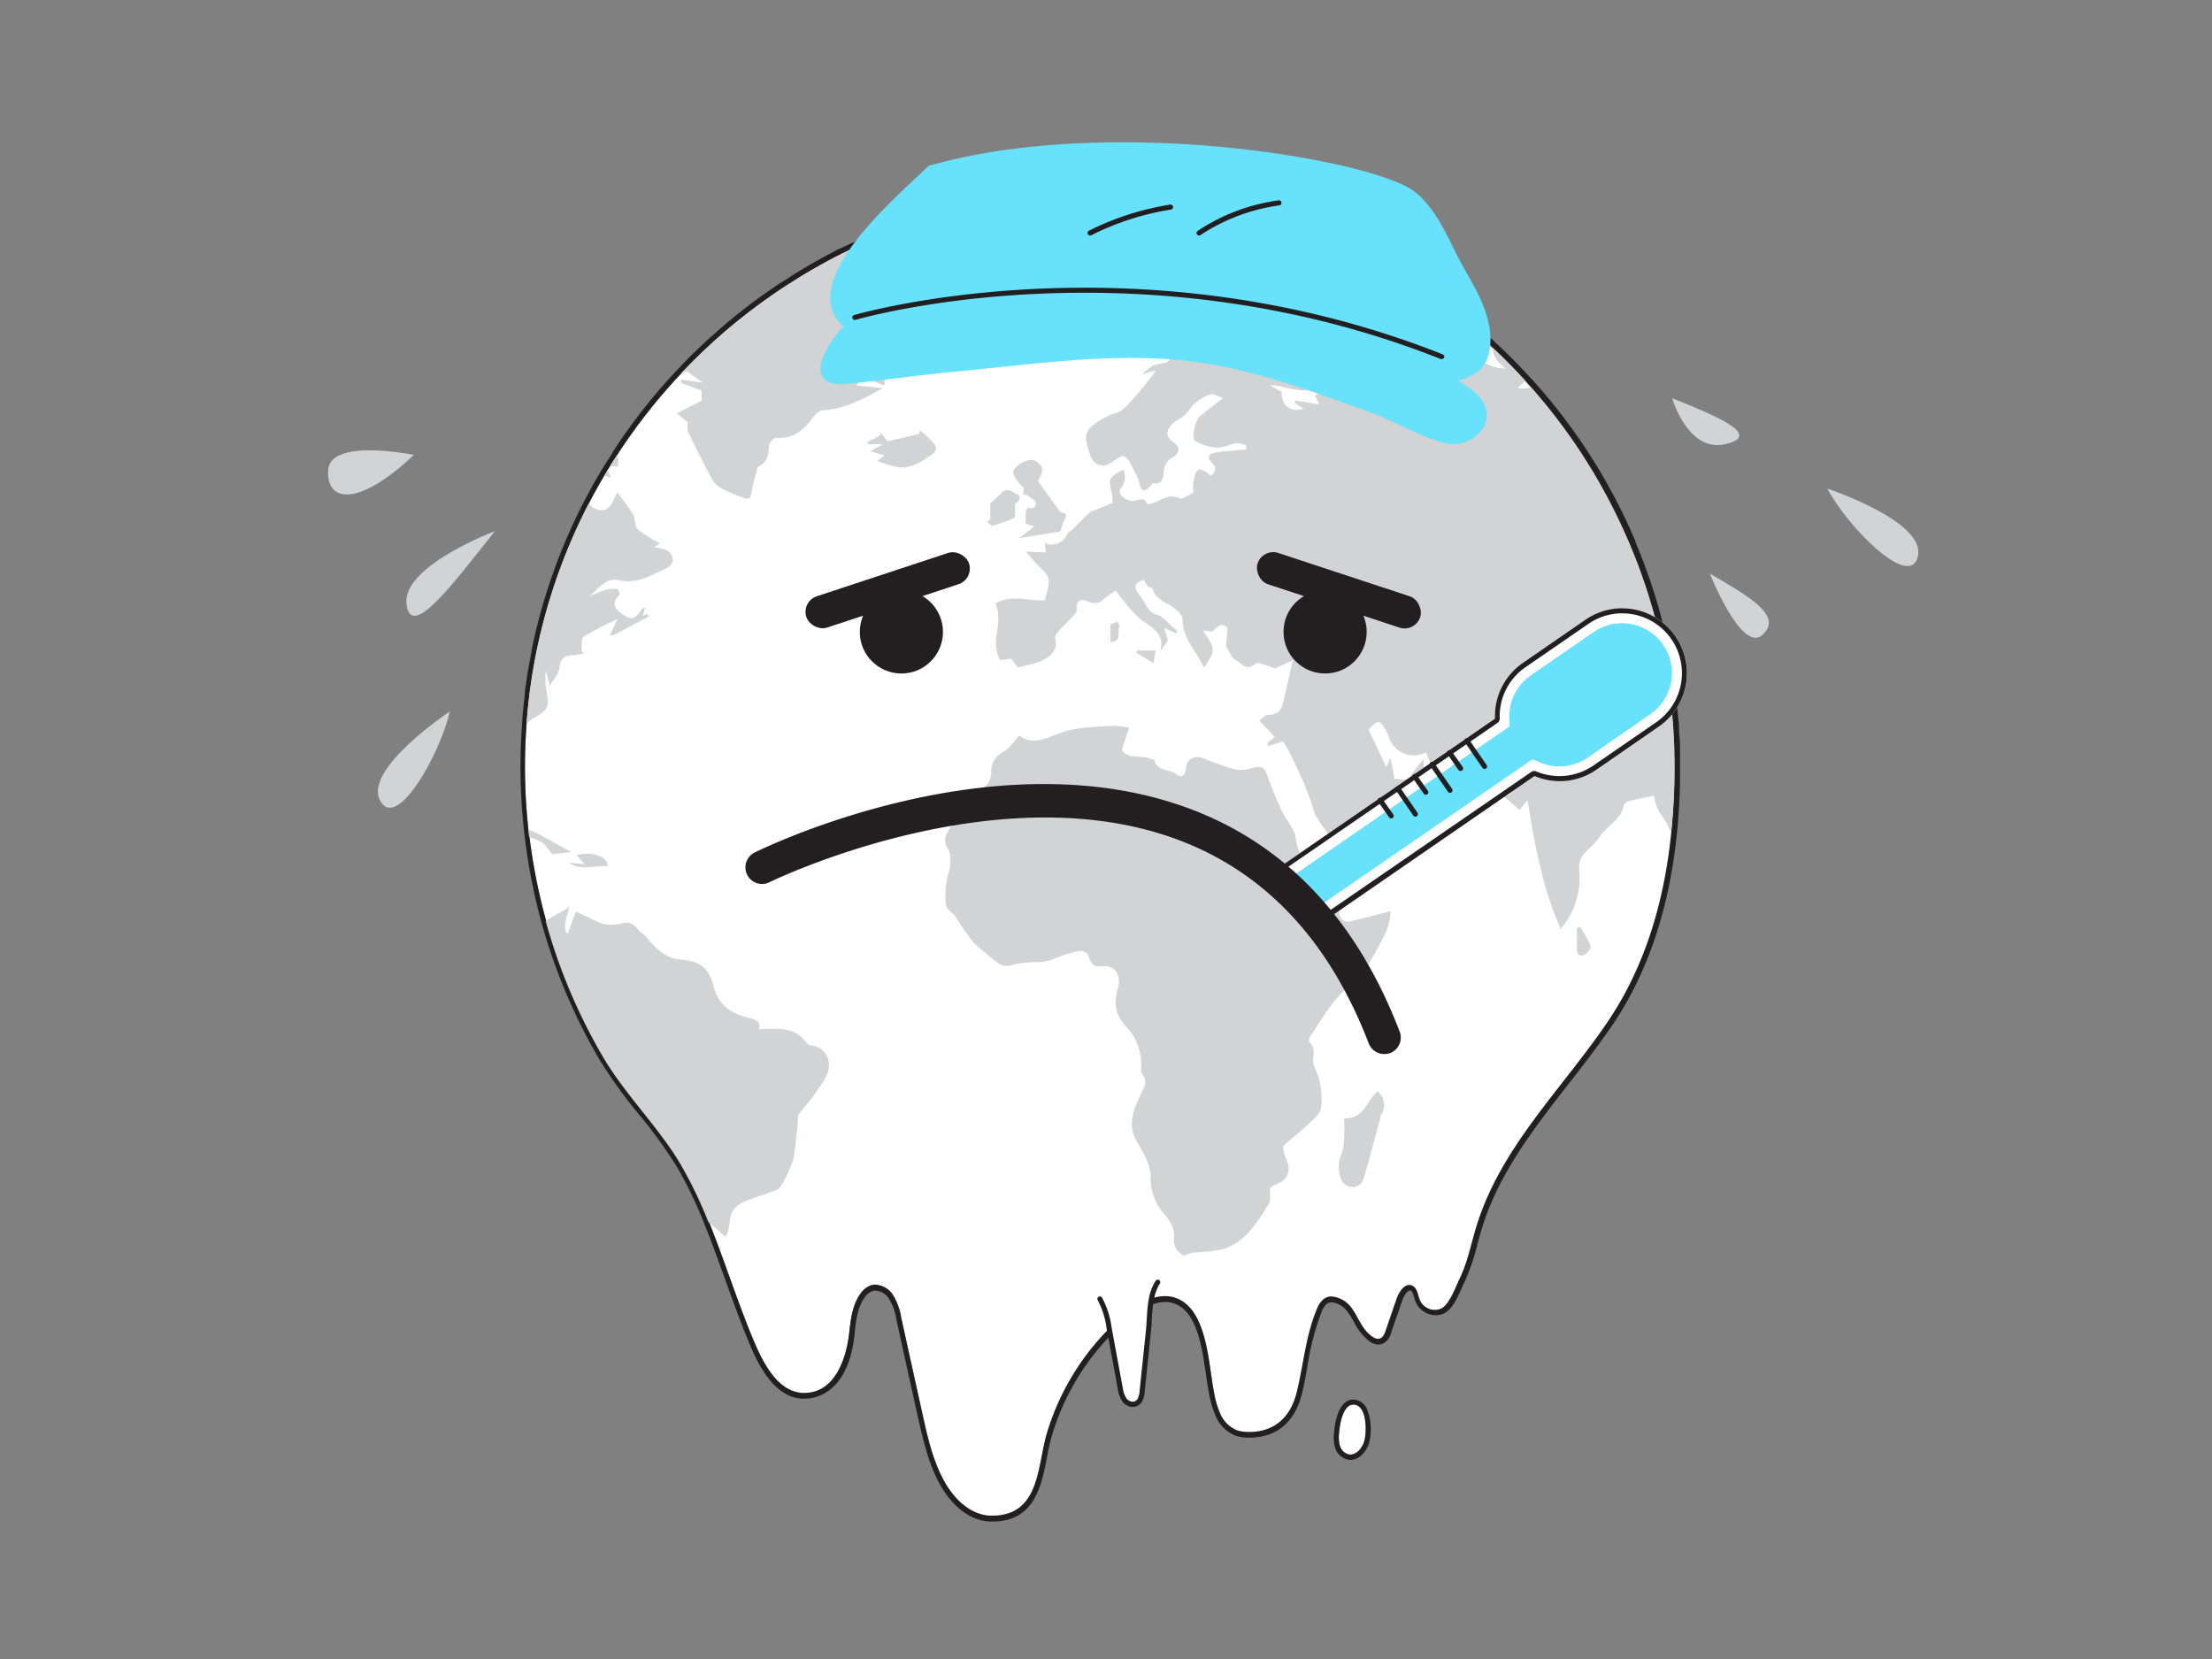 <svg xmlns="http://www.w3.org/2000/svg" viewBox="0 0 400 300"><rect x="0" y="0" width="400" height="300" fill="#808080" stroke="none"/><g id="_214_global_warming_flatline" data-name="#214_global_warming_flatline"><path d="M302.83,138.73c0,1,0,2,0,3-.35,15.2-3.47,30.49-12.08,43.18-8.22,12.12-19.48,22.79-23.77,37.18-.94,3.13-1.56,6.33-3,9.28-.74,1.52-1.87,4.81-3.47,5.41a3,3,0,0,1-3.67-1.52c-.43-1-.46-2.28-1.43-2.71-1.25-.55-2.33,1-2.78,2.35l-2,5.81c-.19.57-.45,1.2-1,1.4a1.67,1.67,0,0,1-1.42-.3c-1.74-1.12-2.46-3.27-3.63-5s-3.62-3.07-5.25-1.78a4.27,4.27,0,0,0-1.16,1.74c-2,4.7-2.41,9.92-3.61,14.89-1,4.22-3.56,7.11-8.08,7.35a7,7,0,0,1-2.84-.29,5.62,5.62,0,0,1-2.9-2.84,16.4,16.4,0,0,1-1.19-4c-1-4.87-1.14-14.45-6.45-16.88-3.15-1.44-6.81.41-9.5,2.59a45.2,45.2,0,0,0-14.29,21.76c-1.73,5.8-1.19,15.09-10.19,14.83-3.54-.11-6.46-2.92-8.22-6-2.16-3.77-3.12-8.09-4.06-12.33q-1.93-8.74-3.86-17.5a10.74,10.74,0,0,0-1.6-4.25,3.69,3.69,0,0,0-4-1.53,3.9,3.9,0,0,0-1.78,1.46c-1.4,1.92-1.74,4.39-2,6.76-.44,4.58-2.46,11.39-8.4,11.2-5-.17-7.73-6.59-9.32-10.46-2.68-6.54-5-13.82-7.75-20.68a77,77,0,0,0-4.9-10.21c-4-6.89-10.16-12.75-14.29-19.87a102.83,102.83,0,0,1-10.22-24.32,105.87,105.87,0,0,1-3-15.2L95.55,150a103.94,103.94,0,0,1-.62-11.3q0-3.93.29-7.79c0-.07,0-.14,0-.21q.19-2.56.51-5.1s0-.1,0-.14c.12-.86.24-1.73.37-2.59q.23-1.52.51-3c.12-.7.26-1.39.4-2.09.35-1.69.73-3.37,1.16-5q.72-2.84,1.62-5.6.3-1,.63-1.92a100.75,100.75,0,0,1,4.73-11.56c.36-.76.74-1.51,1.12-2.26l.19-.35q1.33-2.59,2.82-5.1c.19-.34.39-.67.59-1l.44-.7c.31-.52.64-1,1-1.55.08-.15.18-.29.28-.44q1.48-2.31,3.11-4.53c.27-.38.54-.75.82-1.12a101.32,101.32,0,0,1,7.61-9.06,3.58,3.58,0,0,1,.27-.29c.23-.25.46-.49.7-.73s.72-.75,1.09-1.12c.52-.53,1-1,1.58-1.55.31-.31.62-.61.94-.89s.76-.72,1.15-1.07l.29-.26c.56-.52,1.13-1,1.71-1.52s1.25-1.08,1.89-1.6l0,0,1.81-1.45.31-.25c.49-.38,1-.76,1.48-1.13l.72-.54c.43-.32.86-.64,1.3-.94s1.12-.81,1.69-1.19.89-.62,1.34-.91,1.06-.7,1.6-1,1-.66,1.54-1l.84-.52,1.16-.68c.37-.22.74-.44,1.11-.64l.83-.47,1.4-.77.81-.42c.57-.3,1.15-.6,1.73-.88s1.43-.71,2.16-1.05l.06,0a104,104,0,0,1,105.18,9.91q.39.27.78.57l1.22.91a101.49,101.49,0,0,1,8.08,6.85l.67.62c.6.57,1.19,1.15,1.78,1.74s1.17,1.18,1.74,1.78,1.14,1.21,1.7,1.82l1,1.13c.23.25.44.5.66.75.53.61,1,1.23,1.57,1.85l.09.11c.48.58.94,1.16,1.41,1.75l.19.24c.39.5.79,1,1.17,1.53l.4.53c.46.61.9,1.22,1.34,1.84s.72,1,1.07,1.53c.18.25.35.51.52.76.85,1.27,1.68,2.57,2.48,3.88s1.57,2.64,2.31,4c.28.5.55,1,.82,1.52s.56,1.07.83,1.62.55,1.07.8,1.62c.1.18.18.36.27.55.23.48.46,1,.68,1.44.12.27.25.55.37.83.29.63.56,1.26.83,1.89a1.47,1.47,0,0,0,.06.14c.28.67.56,1.35.82,2,.06.13.12.27.17.41.29.73.57,1.48.84,2.22.21.58.42,1.15.61,1.73.13.33.24.67.35,1a100.47,100.47,0,0,1,2.82,10.14q.19.81.36,1.62c.12.57.23,1.14.33,1.72a1.55,1.55,0,0,1,.06.31c.1.5.2,1,.28,1.52s.19,1.16.28,1.74a2.51,2.51,0,0,1,0,.27c.1.62.19,1.25.27,1.87,0,.32.09.65.12,1,.1.74.18,1.47.25,2.21s.12,1.17.16,1.76.09,1,.12,1.48q.07,1,.12,2c0,.62.06,1.23.08,1.85l0,1C302.82,137.08,302.83,137.91,302.83,138.73Z" fill="#fff"/><path d="M198.88,34.78a103.4,103.4,0,0,1,61,19.76q.39.27.78.57l1.22.91a101.49,101.49,0,0,1,8.08,6.85l.67.62c.6.57,1.19,1.15,1.78,1.74s1.17,1.18,1.74,1.78,1.14,1.21,1.7,1.82l1,1.13c.23.25.44.5.66.75.53.61,1,1.23,1.57,1.85l.09.11c.48.58.94,1.16,1.41,1.75l.19.24c.39.5.79,1,1.17,1.53l.4.53c.46.61.9,1.22,1.34,1.84s.72,1,1.07,1.53c.18.25.35.51.52.76.85,1.27,1.68,2.57,2.48,3.88s1.57,2.64,2.31,4c.28.5.55,1,.82,1.52s.56,1.07.83,1.62.55,1.07.8,1.62c.1.18.18.36.27.55.23.48.46,1,.68,1.44.12.27.25.55.37.83.29.63.56,1.26.83,1.89a1.47,1.47,0,0,0,.06.14c.28.67.56,1.35.82,2,.06.13.12.27.17.41.29.73.57,1.48.84,2.22.21.58.42,1.15.61,1.73.13.33.24.67.35,1a100.47,100.47,0,0,1,2.82,10.14q.19.81.36,1.62c.12.57.23,1.14.33,1.72a1.55,1.55,0,0,1,.06.31c.1.5.2,1,.28,1.52s.19,1.16.28,1.74a2.51,2.51,0,0,1,0,.27c.1.62.19,1.25.27,1.87,0,.32.09.65.12,1,.1.74.18,1.47.25,2.21s.12,1.17.16,1.76.09,1,.12,1.48q.07,1,.12,2c0,.62.06,1.23.08,1.85l0,1c0,.81,0,1.64,0,2.46,0,1,0,2,0,3-.35,15.2-3.47,30.49-12.08,43.18-8.22,12.12-19.48,22.79-23.77,37.18-.94,3.13-1.56,6.33-3,9.28-.74,1.52-1.87,4.81-3.47,5.41a2.74,2.74,0,0,1-.94.17,3,3,0,0,1-2.73-1.69c-.43-1-.46-2.28-1.43-2.71a1.34,1.34,0,0,0-.51-.11c-1,0-1.88,1.34-2.27,2.46l-2,5.81c-.19.57-.45,1.2-1,1.4a.94.94,0,0,1-.37.07,2,2,0,0,1-1-.37c-1.74-1.12-2.46-3.27-3.63-5a5.07,5.07,0,0,0-3.76-2.29,2.34,2.34,0,0,0-1.49.51,4.27,4.27,0,0,0-1.16,1.74c-2,4.7-2.41,9.92-3.61,14.89-1,4.22-3.56,7.11-8.08,7.35-.25,0-.51,0-.76,0a6.08,6.08,0,0,1-2.08-.32,5.62,5.62,0,0,1-2.9-2.84,16.4,16.4,0,0,1-1.19-4c-1-4.87-1.14-14.45-6.45-16.88a5.67,5.67,0,0,0-2.4-.51c-2.5,0-5.08,1.45-7.1,3.1a45.2,45.2,0,0,0-14.29,21.76c-1.71,5.72-1.21,14.83-9.83,14.83h-.36c-3.54-.11-6.46-2.92-8.22-6-2.16-3.77-3.12-8.09-4.06-12.33q-1.93-8.74-3.86-17.5a10.74,10.74,0,0,0-1.6-4.25,4.05,4.05,0,0,0-3.07-1.69,2.57,2.57,0,0,0-.91.16,3.9,3.9,0,0,0-1.78,1.46c-1.4,1.92-1.74,4.39-2,6.76-.44,4.51-2.41,11.2-8.16,11.2h-.24c-5-.17-7.73-6.59-9.32-10.46-2.68-6.54-5-13.82-7.75-20.68a77,77,0,0,0-4.9-10.21c-4-6.89-10.16-12.75-14.29-19.87a102.83,102.83,0,0,1-10.22-24.32,105.87,105.87,0,0,1-3-15.2L95.55,150a103.94,103.94,0,0,1-.62-11.3q0-3.93.29-7.79c0-.07,0-.14,0-.21q.19-2.56.51-5.1s0-.1,0-.14c.12-.86.24-1.73.37-2.59q.23-1.52.51-3c.12-.7.26-1.39.4-2.09.35-1.69.73-3.37,1.16-5q.72-2.84,1.62-5.6.3-1,.63-1.92a100.75,100.75,0,0,1,4.73-11.56c.36-.76.74-1.51,1.12-2.26l.19-.35q1.33-2.59,2.82-5.1c.19-.34.39-.67.59-1l.44-.7c.31-.52.64-1,1-1.55.08-.15.18-.29.28-.44q1.48-2.31,3.11-4.53c.27-.38.54-.75.82-1.12a101.32,101.32,0,0,1,7.61-9.06,3.58,3.58,0,0,1,.27-.29c.23-.25.46-.49.7-.73s.72-.75,1.09-1.12c.52-.53,1-1,1.58-1.55.31-.31.62-.61.94-.89s.76-.72,1.15-1.07l.29-.26c.56-.52,1.13-1,1.71-1.52s1.25-1.08,1.89-1.6l0,0,1.81-1.45.31-.25c.49-.38,1-.76,1.48-1.13l.72-.54c.43-.32.86-.64,1.3-.94s1.12-.81,1.69-1.19.89-.62,1.34-.91,1.06-.7,1.6-1,1-.66,1.54-1l.84-.52,1.16-.68c.37-.22.74-.44,1.11-.64l.83-.47,1.4-.77.81-.42c.57-.3,1.15-.6,1.73-.88s1.43-.71,2.16-1.05l.06,0a103.44,103.44,0,0,1,44.21-9.85m0-.92a103.86,103.86,0,0,0-44.6,9.94l-.08,0c-.71.33-1.45.69-2.17,1s-1.26.63-1.74.89l-.24.12-.56.3-.58.31-.85.47-.33.18-.52.3c-.35.19-.72.41-1.1.64s-.79.45-1.18.69l-.86.53c-.53.31-1,.64-1.55,1s-1.08.67-1.61,1c-.38.24-.81.54-1.35.92s-1,.7-1.7,1.2c-.44.29-.88.62-1.31.94-.24.17-.49.36-.74.56-.48.36-1,.74-1.47,1.13a2,2,0,0,0-.34.27c-.61.47-1.2.95-1.8,1.44l-.07.06c-.69.57-1.36,1.14-1.87,1.59s-1.1,1-1.71,1.52c-.12.09-.23.2-.34.3-.36.33-.75.68-1.14,1.06-.26.23-.56.51-.95.9s-1.06,1-1.59,1.56c-.37.37-.73.74-1.1,1.13l-.71.74c-.09.09-.19.19-.28.3a103.28,103.28,0,0,0-7.66,9.12c-.28.37-.55.75-.83,1.14-1.11,1.51-2.16,3.05-3.13,4.56l0,.08a4.25,4.25,0,0,0-.25.39c-.4.62-.7,1.1-1,1.55-.13.21-.29.45-.43.69s-.42.68-.61,1c-1,1.66-1.94,3.39-2.84,5.13l-.19.36c-.38.75-.77,1.51-1.13,2.28a101.26,101.26,0,0,0-4.77,11.66c-.22.64-.43,1.29-.64,1.93-.59,1.83-1.14,3.74-1.63,5.65-.4,1.54-.78,3.2-1.17,5.07l0,.2q-.19,1-.36,1.92c-.19,1-.37,2-.52,3.05l-.33,2.32,0,.26s0,.08,0,.12a.09.09,0,0,0,0,.05c-.21,1.7-.38,3.43-.51,5.15a.15.15,0,0,0,0,.07c0,.07,0,.12,0,.17-.19,2.61-.29,5.25-.29,7.83a104.1,104.1,0,0,0,.63,11.4l.07.66.08.66a106.17,106.17,0,0,0,3,15.34,103.71,103.71,0,0,0,10.31,24.54,87.48,87.48,0,0,0,7.37,10.28,85,85,0,0,1,6.92,9.59,75.35,75.35,0,0,1,4.84,10.09c1.38,3.4,2.66,7,3.89,10.39s2.51,7,3.86,10.29c1.56,3.79,4.45,10.84,10.14,11h.27c1.85,0,8-.87,9.07-12,.21-2.24.53-4.57,1.79-6.3a3,3,0,0,1,1.35-1.14,1.74,1.74,0,0,1,.61-.1,3.08,3.08,0,0,1,2.33,1.31,9.9,9.9,0,0,1,1.44,3.9q1.92,8.75,3.86,17.5c1,4.28,1.93,8.69,4.16,12.59,1.09,1.89,4.13,6.3,9,6.45h.39c7.58,0,8.83-6.47,9.84-11.67.27-1.38.52-2.67.86-3.82a44.09,44.09,0,0,1,14-21.31c2.31-1.87,4.62-2.9,6.53-2.9a4.88,4.88,0,0,1,2,.43c3.77,1.72,4.64,7.8,5.35,12.68.19,1.3.36,2.53.58,3.56a16.92,16.92,0,0,0,1.28,4.18,6.41,6.41,0,0,0,3.39,3.29,6.64,6.64,0,0,0,2.4.38l.81,0c4.62-.26,7.7-3,8.92-8.06.4-1.67.72-3.38,1-5a45.86,45.86,0,0,1,2.54-9.7,3.59,3.59,0,0,1,.89-1.39,1.44,1.44,0,0,1,.92-.31,4.15,4.15,0,0,1,3,1.9,16.93,16.93,0,0,1,1,1.58,9.6,9.6,0,0,0,2.94,3.65,2.88,2.88,0,0,0,1.55.51,1.91,1.91,0,0,0,.68-.12,2.91,2.91,0,0,0,1.57-2l1.15-3.33.86-2.49c.37-1.08,1-1.84,1.4-1.84a.43.43,0,0,1,.14,0c.27.12.42.55.61,1.2a7.68,7.68,0,0,0,.36,1.05,4,4,0,0,0,3.56,2.22,3.56,3.56,0,0,0,1.26-.22c1.66-.62,2.69-3,3.52-4.86.16-.38.31-.72.45-1a37.67,37.67,0,0,0,2.33-6.85c.23-.85.47-1.73.72-2.58,3-9.95,9.47-18.28,15.75-26.33,2.68-3.43,5.44-7,7.9-10.6,7.72-11.37,11.83-26.06,12.24-43.67,0-.92,0-1.9,0-3.06,0-.83,0-1.67,0-2.49V136l0-.77c0-.63,0-1.25-.08-1.88s-.07-1.36-.12-2c0-.5-.07-1-.12-1.51s-.1-1.1-.16-1.67V128c-.07-.81-.15-1.54-.25-2.24,0-.19-.05-.43-.08-.66l0-.3c-.08-.63-.17-1.27-.27-1.9,0-.07,0-.18,0-.29-.09-.58-.18-1.15-.28-1.73s-.18-1-.28-1.5a2.53,2.53,0,0,0-.07-.38c-.1-.57-.21-1.14-.33-1.7s-.23-1.1-.37-1.65a99,99,0,0,0-2.84-10.21c-.1-.33-.22-.68-.35-1s-.35-1-.53-1.5l-.08-.23c-.33-.9-.6-1.61-.85-2.25,0-.13-.11-.28-.18-.43-.27-.71-.57-1.42-.82-2l0-.07,0-.1c-.27-.63-.54-1.26-.83-1.89-.07-.17-.16-.35-.24-.53l-.13-.29c-.22-.49-.45-1-.68-1.45l-.06-.13a4.78,4.78,0,0,0-.23-.45c-.23-.52-.5-1.06-.81-1.64-.2-.42-.43-.85-.65-1.29l-.17-.32c-.28-.53-.55-1-.84-1.55-.74-1.35-1.52-2.7-2.32-4s-1.66-2.65-2.5-3.91l-.15-.22-.39-.57c-.34-.5-.71-1-1.07-1.53-.53-.74-.95-1.31-1.35-1.85l-.41-.54c-.34-.47-.72-.95-1.09-1.42l-.08-.11-.11-.14-.07-.09-.15-.19c-.43-.54-.85-1.07-1.29-1.6l-.06-.06,0,0c-.53-.62-1.05-1.25-1.58-1.86l-.22-.25c-.15-.17-.3-.35-.46-.52-.29-.33-.6-.69-.91-1l-.08-.09c-.57-.62-1.15-1.24-1.72-1.84s-1.16-1.2-1.76-1.8l-1.79-1.76-.69-.63a103,103,0,0,0-8.14-6.9l-1.23-.92c-.26-.2-.53-.4-.8-.58a104,104,0,0,0-61.49-19.93Z" fill="#231f20"/><path d="M276.82,70a4,4,0,0,1-2.39.15l1.39-1.27q-2.82-3.12-5.9-6c0,1.42.86,2.67,2.35,3.74-2.2.12-3.91-1.19-5.83-1.77a63.65,63.65,0,0,0-6.95-1.3L263,66a19.9,19.9,0,0,1-2,.62c-.64-1.39-1.48-.26-2.23-.3-1.69-.1-3.56,1.9-4.85-.17a11.37,11.37,0,0,0-1.79.39,18.76,18.76,0,0,0-4.52,2.12c-1.57,1.26-2.06,1.4-3.27-.45l1.6-.55,0-.64-3.23-.7a10.94,10.94,0,0,0-.14,2.31,4.61,4.61,0,0,0,.65,1.37,24.46,24.46,0,0,0-2.83.43,26.08,26.08,0,0,0-2.61,1.09l.78,1.61-4.31-.7-.16.4,1.66,1.08c-2.47.74-4-.55-4-3.07l-2.11-1.14a5.4,5.4,0,0,1,2.23.27c2.33.52,4.69,1.1,7-.07,1.18-.6,1.12-1.45,0-2A24.73,24.73,0,0,0,234.44,66c-2.63-.75-5.32-1.27-8-1.89l.44-.69a27.5,27.5,0,0,0-3.77-.8,6.6,6.6,0,0,0-2.21.72c.22-.46.36-.76.66-1.42-1.26.6-2.27,1.51-3,1.34-1.67-.38-3,.92-4.67.58-1-.19-2.28,1.27-3,1.73a11.65,11.65,0,0,0-2.32.52,13.71,13.71,0,0,0-2,1.53L209.1,67c-1.19,1.48-2.47,3.22-3.91,4.81-1,1.1-2.06,2.52-3.35,2.87a12.12,12.12,0,0,0-4.73,2.7,2.78,2.78,0,0,0-.72,2.09,14.49,14.49,0,0,0,.91,3.22,2.39,2.39,0,0,0,3,1.33c1-.51,2.34-1.76,3-1.47.93.43,1.38,1.93,2,3a5.32,5.32,0,0,1,.35.67c.6,1.22.52,4.11,2.82,1.13,1.86.4,1.87-1.12,2-2.16a2.93,2.93,0,0,1,1.64-2.5c1.27-.74,1.27-1.87.18-2.65-1.44-1-1.6-2-.37-3.3.66-.7,1.65-1.08,2.37-1.74s1.12-1.54,1.83-2.11a8.39,8.39,0,0,1,2.8-1.58c.59-.16,1.37.39,2.23.67-1.7,1.34-3,2.33-4.23,3.34-.7.57-1.53,4-.89,4.35a9,9,0,0,0,3.87,1.26c1.2.07,2.43-.6,3.66-.77a5.35,5.35,0,0,1,1.79.37l0,.75c-1.07.1-2.15.19-3.22.3a19.21,19.21,0,0,0-2.53.3c-1.15.25-1.3,1-.5,1.76,1.05,1,.72,1.64-.14,2.4-2.17-1.77-2.64-1.59-3.16,1.15a10.29,10.29,0,0,0,0,1.92c-.88.37-2,1.25-2.51,1-2.27-1.09-3.78.93-5.79,1.08-.61-1.58-1.75-.61-2.79-.59a3.28,3.28,0,0,1-1.86-.88c-.28-.25-.47-1.1-.29-1.29a3.16,3.16,0,0,0,.58-3.5c-2.74,1.51-2.72,1.5-2.08,4.3a7.86,7.86,0,0,1,.11,1.74l-4.06,1.62-3.16,3.14c-.34.32-.84.53-1,.91a3,3,0,0,1-4,1.57c.07.56.14,1.1.21,1.7l-3.6-.16a35.32,35.32,0,0,0,3.37,3.7c1.45,1.65.27,3.41.05,5.1-3,.23-6.06-1.17-9,.6,1.66,3.38-1.12,6.89.89,10.2l2-.23c.5.65.94,1.24,1.18,1.56,3-.71,6-1.14,6.87-3.76,0-1-.23-1.76,0-2.14.69-1,1.63-1.75,2.42-2.65.52-.6,1.4-1.31,1.36-1.93-.1-2,1.07-1.84,2.15-1.41a2.26,2.26,0,0,0,2.79-.5,16.84,16.84,0,0,1,2.14-1.45c.51.65,1,1.34,1.58,2a20.64,20.64,0,0,0,3,3.24c2,1.43,4.3,2.48,3.46,5.67l1.38-1.92-.65-2.28,2.25,1c-.06-.37,0-.63-.14-.69-1.33-.87-2.12-2.46-3.86-2.84-.47-.1-.91-.65-1.24-1.09-.51-.67-.84-1.48-1.37-2.13-1.33-1.61-1.08-2.47.73-2.95a5.06,5.06,0,0,0,.62,1.16c.2.22.83.2.88.39.47,1.82,2,2.35,3.41,3.2.86.52,2,1.54,2,2.34,0,3.66,2.62,5.9,3.9,8.8a17,17,0,0,0,1.48-2.59,2.5,2.5,0,0,0-.18-1.73A21.67,21.67,0,0,0,217.5,114c.82.05,1.58.33,1.87.07,1.42-1.27,1.38-1.32,2.61-.61-.1,1.34-.19,2.47-.26,3.47.56.83,1,2.07,1.76,2.44,1,.45,1.82,2.17,3.51.67.53-.47,2.32.48,3.53.77a.29.29,0,0,0,.18,0l3.08-1.41c-.64,2.82-1.14,5.06-1.65,7.3-.33,1.44-.88,2.52-2.69,2.57-.7,0-1.38.77-1.73,1l2.82,3-1.38,1.08.19.54,2.71-.82c.37.66.89,1.48,1.32,2.35.73,1.47,1.42,3,2.08,4.47.53,1.21,1,2.44,1.49,3.68.34.9.48,1.88.9,2.73a22.93,22.93,0,0,0,1.81,2.79c1.85,2.7,1.8,5.89,2.34,8.93.19,1.08.65,1.47,1.64,1a52.78,52.78,0,0,0,5.2-2.77c1.77-1.16,3.27-2.74,5.08-3.81a13.24,13.24,0,0,0,4.36-3.52c.32-.44.56-.94.84-1.4A8.06,8.06,0,0,1,260,147c2.09-2.3,1.66-4.33-1.13-5.7a2.8,2.8,0,0,1-1.19-1.52,11.39,11.39,0,0,1-.26-2.46,17.35,17.35,0,0,0-2.12,2.72c-.79,1.59-2.08.62-3.14.83-.11-.66-.21-1.32-.34-2-.08-.43-.18-.86-.4-1.81l-.73,1.73c-1-2.23-2.11-4.53-3.2-6.84,1.71-1.91,2.07-1.87,3.27.45a9.59,9.59,0,0,1,.45,1,4.73,4.73,0,0,0,6.66,2.67c.88,2.21,1.07,2.49,3.59,2.65s5.18,0,7.49,0l4.24,4.82-1.21.51,2.8,2.42,1.43-1.75c.65,3.5,1.2,7.58,2.21,11.54a61.8,61.8,0,0,0,3.81,11.72,14.26,14.26,0,0,0,3.37-10.23,4.78,4.78,0,0,1,.34-2.7c.89-1.32,2.36-2.27,3.22-3.61,1.33-2.08,4-3.14,4.46-5.86.07-.35.81-.68,1.3-.81,1.35-.35,2.74-.59,4.16-.88a10,10,0,0,0,1,3,17.16,17.16,0,0,1,2.09,3.59A104,104,0,0,0,276.82,70Z" fill="#d1d3d4"/><path d="M149.88,192.93c-.09,1.62-1.44,3.23-2.42,4.73-.87,1.33-2,2.51-3,3.78a1.64,1.64,0,0,0-.16.79,60.33,60.33,0,0,1-.85,7.39,21.41,21.41,0,0,1-2.32,5,2.16,2.16,0,0,1-1.14.73c-1.91.72-3.89,1.28-5.74,2.13-1.59.72-2.21,2-2.36,3.92a6.82,6.82,0,0,1-.65,2.27q-1.61-1.32-3.15-2.7a77,77,0,0,0-4.9-10.21c-4-6.89-10.16-12.75-14.29-19.87a102.83,102.83,0,0,1-10.22-24.32c1.27-.92,2.79-1.61,4.21-2.49-.26,1.68-1.29,3.27-.26,4.88l1.51-4.13c1.63.78,3,1.45,4.35,2.05s3,.3,4.53,0,2.21,1.28,3.27,2a7.77,7.77,0,0,1,1,1.06,13.3,13.3,0,0,0,2,2,7,7,0,0,0,3.15,1.52c3.86.22,5.69,1.25,6.63,4.95.9,3.53,3.39,5,6.49,5.69,1.33.3,2,.72,1.71,2,3.1,0,6.28-.62,8.48,2.36.2.26.52.58.8.6A3.48,3.48,0,0,1,149.88,192.93Z" fill="#d1d3d4"/><path d="M111.88,104.91c3.49.8,6.09-1,8.89-2.31a1.83,1.83,0,0,0,.94-1.33,2.49,2.49,0,0,0-1-1.71,8.54,8.54,0,0,0-2.45-.6l1.09-.7a24.29,24.29,0,0,1-4-2.5c-.61-.55-.41-1.89-.87-2.7-.79-1.37-1.82-2.6-2.8-4-.93,1.32-1.19,3.68-3.47,3.11a2.72,2.72,0,0,1-1.72-1.16,103.32,103.32,0,0,0-11.27,39.89,6.05,6.05,0,0,1,1.21-1c2.84-1.63,3-2.13,2.28-5.42a16.07,16.07,0,0,1,0-3.21l.71,2.74c.68-1.19,1.65-2.16,1.74-3.22.17-1.87,1.1-2.29,2.68-2.32a9.17,9.17,0,0,0,1.84-.4l-.53-.24c.1-.92-.13-2.35.36-2.68a59.34,59.34,0,0,1,6.15-3.2l-1.34,2.89.47.11,6.52-3.48c-.09-.17-.19-.34-.29-.5l-.81.46.45-1.53a.83.83,0,0,0-.7.42c-1.18,1.75-1.81,1.89-3.57.63-1.31-.94-1.79-2-.39-3.35.13-.12-.21-1.07-.38-1.09a6.2,6.2,0,0,0-2.19.17,29.24,29.24,0,0,0-2.79,1.15C108.15,106.44,109.64,104.4,111.88,104.91Z" fill="#d1d3d4"/><path d="M201.77,175.59a3.86,3.86,0,0,1,.5,2.69c-.82,2.76-.84,5.07,1.41,7.39a10,10,0,0,1,2.67,7.6,1.82,1.82,0,0,0,.27,1.08c.92,1.23.36,2.13-.25,3.37-1.34,2.76-2.63,5.59-.73,8.83,1.12,1.91,2.35,3.81,2.44,6.34a9.61,9.61,0,0,0,2.39,6.58c1,1.08,2,2.84,1.86,4.18a3.18,3.18,0,0,0,1.77,3.41,9.42,9.42,0,0,1,1.78-.59,33,33,0,0,0,5.11-.54c4.23-1.22,6.31-4.85,8.46-8.27.4-.63.14-1.67.21-2.88.25-.14.83-.5,1.44-.79a2.79,2.79,0,0,0,1.71-3.76c-.19-.66-.5-1.29-.67-2-.08-.37-.14-1,.06-1.15,1.41-1.29,3-2.44,4.34-3.75.9-.86,2.1-1.81,2.32-2.89a13.91,13.91,0,0,0-.25-5c-.18-1.11-.92-2.13-1.12-3.25s.59-2.63-.71-3.7c-.16-.14-.08-.81.11-1.07,2.11-2.91,3.81-6.34,6.51-8.54,3.58-2.9,5.37-6.71,7.34-10.53a13,13,0,0,0,.71-3.58c-2.73.7-5.15,1.36-7.6,1.9a1.63,1.63,0,0,1-1.36-.65c-.41-.69-.35-1.7-.83-2.29-.9-1.09-2.09-1.94-3.08-3a5.57,5.57,0,0,1-1.32-1.9c-.81-2.48-2.66-4.44-2.95-7.25-.18-1.74-1.77-3.29-2.56-5a64.35,64.35,0,0,1-2.63-6.52c-.55-1.64-1.47-1.5-2.77-1.15a6.14,6.14,0,0,1-3,.23,57.92,57.92,0,0,1-5.73-2c-1.68-.64-3,.09-3.18,1.79-.11,1.23-.64,1.9-1.81,1s-3.5-.4-3.92-2.6c0-.07-.45,0-.65-.11-1.78-.77-4.2.21-5.2-1.68.49-1.43.89-2.63,1.33-3.93a14.34,14.34,0,0,0-2.47-.35c-2.16.08-4.32.15-6.45.44a18.05,18.05,0,0,0-4.45,1.18c-2.28.93-4.46,1.76-6.5.12-1,1.1-1.81,2.38-2.94,3a3.84,3.84,0,0,0-2.13,3.47c0,2.29-1.2,3.09-3,3.65a2.16,2.16,0,0,0-1.15.8c-1.07,1.74-2.14,3.49-3.05,5.32-.65,1.29-1.83,2.38-.65,4.25.69,1.08.57,3,.13,4.37a14.39,14.39,0,0,0-.46,5.74,2.45,2.45,0,0,0,.73,1.18c.27.33.69.53.92.87a46.42,46.42,0,0,0,3.26,4.72,47.87,47.87,0,0,0,4.33,3.64,2.71,2.71,0,0,0,2.91.41,25.24,25.24,0,0,1,4.71-.45,8.33,8.33,0,0,0,1.81-.28c1.24-.4,2.41-1,3.67-1.31s3-1.06,3.55.82c.53,1.7,1.49,1.64,2.85,1.51A2.43,2.43,0,0,1,201.77,175.59Z" fill="#d1d3d4"/><path d="M123.11,67.56a4.6,4.6,0,0,0,1-.48l3,2.13-3.9-.56-.09.58,3.73,1.4v1.84l-4.47,2.28,2,1.62a4.4,4.4,0,0,0,0,1.64c1.41,2.9,2.85,5.79,4.38,8.62a4.87,4.87,0,0,0,1.78,1.74A28.91,28.91,0,0,0,134,89.83c.84.37,1.63.79,1.87-.67s.62-2.75,1-4.12c.06-.25.16-.6.34-.69,1.54-.8,1.82-2.09,1.81-3.7,0-.52.9-1.53,1.31-1.49,3,.28,4.93-1.26,6.56-3.52.46-.63,1.21-1.4,1.87-1.44,4-.25,7.31-2,10.84-4l-4.75-.49,1.28-1.55,3.77,1.58c.28-2-.42-2.88-1.87-3.44-1.62-.63-1.78-1.51-.94-2.64h4.35l-1.26-1.41,2.79-.4-1.23-1.28c2.17-1.48-.68-2.22-.51-3.34l2.71-.17c-.5-.75-.77-1.65-1.33-1.89a8.33,8.33,0,0,0-2.7-.21c2.51-3.75,6.77-4.95,10.68-6.82a8.29,8.29,0,0,0-6.88-.44,45,45,0,0,1-6.16,1.23l1-1.53c-.8.09-1.6.19-2.4.26-.45,0-.9,0-1.34,0l-.07-.77,4.89-.83c-1.66-.45-3.25-1.08-4.85-1.4A104.38,104.38,0,0,0,123.11,67.56Z" fill="#d1d3d4"/><path d="M109.9,85c-.21.33-.4.67-.6,1,.4.13.8.27,1.2.43Z" fill="#d1d3d4"/><path d="M115.57,76.65l-.06,0c-.31.41-.61.83-.91,1.24C114.93,77.46,115.25,77.06,115.57,76.65Z" fill="#d1d3d4"/><path d="M111.71,84.39a4.2,4.2,0,0,0-.12-2.13c-.43.66-.85,1.32-1.26,2Z" fill="#d1d3d4"/><path d="M242.48,209c-.66,1.42-.47,4.15.67,5.12a2.1,2.1,0,0,0,3.39-.87c1.08-3.58,2-7.19,3-10.79.08-.27,0-.62.19-.83a3.25,3.25,0,0,0-.58-4.25c-2.09,1.56-2.31,5-6.07,4.84,0,1.21.08,2.34,0,3.46A9.83,9.83,0,0,1,242.48,209Z" fill="#d1d3d4"/><path d="M192.3,94.39c.17-.45.61-1.12.45-1.32-.27-.36-.92-.43-1-.46L187.69,87c1.1-2,1.05-2.68-.42-3.63-.91-.59-3,.23-3.91,1.56-.43.62.2,1.77,1.82,3.31L185,89.41c.32,0,.55,0,.68.09.58.44,1.44.82,1.62,1.4s-.37,1.29-1.33.89a1.35,1.35,0,0,0-.47.7c-.06.68,0,1.37,0,2.23l1.56.47-2.76,2.11,7.45-1.19C192,95.19,192.16,94.79,192.3,94.39Z" fill="#d1d3d4"/><path d="M255.85,56.9a46,46,0,0,1-4.5,4.25c2,1.93,4.52,2.19,7.62,2.08-.85-.61-1.56-.88-1.88-1.4s-.58-1.53-.3-1.88A15,15,0,0,1,261.85,56c-.66-.5-1.32-1-2-1.48A7.38,7.38,0,0,0,255.85,56.9Z" fill="#d1d3d4"/><path d="M162,84.41a4.67,4.67,0,0,0,2.23,0,9.42,9.42,0,0,0,3.23-1.52c.71-.6,2.36-1.08,1.58-2.45a13.38,13.38,0,0,0-2.7-2.6l-.15.62-5.69,1.36L159.07,78l.22.62L156.8,80l.26.33h2.67l-2.41,1.26,2.67.78-1.35,1C159.76,83.75,160.84,84.17,162,84.41Z" fill="#d1d3d4"/><path d="M210.71,53c1.23-1,2.22-1.84,3.3-2.58a1.42,1.42,0,0,1,1.27,0c.31.21.38.78.61,1.3h3.63c0-.23,0-.46.07-.68L209.37,47c.44,1,.59,1.32.63,1.39l-6.09-.53-.14.63a9.18,9.18,0,0,0,2.63,1.76c.9.23,2-.23,3-.39l.06.47-2.31.83.08.32,1.82.17-1.22.64Z" fill="#d1d3d4"/><path d="M183.68,91c.87-.53,1-1.28.14-1.69S182,88.1,181,89.23c-.54.61-1.18,1.12-1.92,1.81V94l-.6.29c.33.27.73.82,1,.75a18.26,18.26,0,0,0,3.93-1.43c.31-.17.08-1.32.12-2C183.49,91.37,183.54,91.06,183.68,91Z" fill="#d1d3d4"/><path d="M96.33,150.31a3.61,3.61,0,0,0-.8-.28l.15,1.31a17.77,17.77,0,0,1,2.19.93c.74.37,1.2,1.3,2,2.2l3.43-.4C100.77,152.71,98.59,151.44,96.33,150.31Z" fill="#d1d3d4"/><path d="M109.86,156.62c.16-1.68-2.85-2.74-5.57-2l1.44,1.65L102.9,156C105.12,157.57,107.54,156.43,109.86,156.62Z" fill="#d1d3d4"/><path d="M222.58,47.1H213a13,13,0,0,0,4,1.32,43.91,43.91,0,0,0,5.6-.26Z" fill="#d1d3d4"/><path d="M286.5,172.65c.54-.22,1.27-1.25,1.13-1.63a20.77,20.77,0,0,0-1.91-3.4l-.56.25c0,1.15,0,2.3,0,3.44S285.46,173.05,286.5,172.65Z" fill="#d1d3d4"/><path d="M202.06,112.42l-1.24.5v3.21c2.13-.11,1.15-1.83,1.58-2.75C202.5,113.17,202.19,112.76,202.06,112.42Z" fill="#d1d3d4"/><path d="M209,117.64h-3.38l-.11.4,3.1,1.88C208.71,119.08,208.84,118.31,209,117.64Z" fill="#d1d3d4"/><circle cx="163" cy="114.27" r="7.52" fill="#231f20"/><rect x="145.03" y="103.77" width="30.97" height="5.96" rx="2.98" transform="translate(-25.35 55.62) rotate(-18.25)" fill="#231f20"/><circle cx="239.62" cy="114.27" r="7.52" fill="#231f20"/><rect x="226.62" y="103.77" width="30.97" height="5.96" rx="2.98" transform="translate(438.61 283.94) rotate(-161.75)" fill="#231f20"/><path d="M198.88,234.89a15.42,15.42,0,0,1,1.67,5.3l2,10.79a5,5,0,0,0,.79,2.24,1.65,1.65,0,0,0,2.74,0,4,4,0,0,0,.43-1.68l1.14-10.81c.3-2.89.06-6.36,1.69-8.9" fill="#fff"/><path d="M204.83,254.42a2.38,2.38,0,0,1-1.83-.92,5.61,5.61,0,0,1-.88-2.43l-2-10.79a15,15,0,0,0-1.61-5.15.45.45,0,0,1,.15-.63.46.46,0,0,1,.63.16,15.82,15.82,0,0,1,1.73,5.45l2,10.79a4.82,4.82,0,0,0,.7,2,1.45,1.45,0,0,0,1.17.57,1,1,0,0,0,.82-.5,3.52,3.52,0,0,0,.37-1.48l1.13-10.81c.07-.66.11-1.36.15-2.06.15-2.45.29-5,1.62-7a.45.45,0,0,1,.63-.14.47.47,0,0,1,.14.63c-1.2,1.86-1.34,4.28-1.48,6.61,0,.72-.08,1.43-.15,2.1L207,251.62a4.47,4.47,0,0,1-.5,1.87,1.93,1.93,0,0,1-1.55.93Z" fill="#231f20"/><path d="M242.15,259.09a6.06,6.06,0,0,0,.13,2.29,2.27,2.27,0,0,0,1.54,1.58c1.31.3,2.45-1,2.86-2.3.47-1.47.59-6.07-1.52-6.64C242.87,253.41,242.26,257.62,242.15,259.09Z" fill="#fff"/><path d="M244.72,254a1.78,1.78,0,0,1,.44.06c2.11.57,2,5.17,1.52,6.64-.37,1.16-1.33,2.35-2.48,2.35a1.65,1.65,0,0,1-.38-.05,2.27,2.27,0,0,1-1.54-1.58,6.06,6.06,0,0,1-.13-2.29c.1-1.37.64-5.13,2.57-5.13m0-.91c-2.8,0-3.38,4.57-3.48,6a6.75,6.75,0,0,0,.17,2.63,3.16,3.16,0,0,0,2.2,2.2,2.38,2.38,0,0,0,.59.07c1.65,0,2.89-1.54,3.35-3a9.91,9.91,0,0,0-.42-6.34,2.85,2.85,0,0,0-1.74-1.46,2.57,2.57,0,0,0-.67-.09Z" fill="#231f20"/><path d="M303,115.06h0a11.72,11.72,0,0,0-16.29-3l-11.37,7.84a11.69,11.69,0,0,0-5,10.06l-40,27.57,7.15,10.37,40-27.57a11.66,11.66,0,0,0,11.19-1.14L300,131.36A11.71,11.71,0,0,0,303,115.06Z" fill="#fff"/><path d="M293.35,110.91a10.81,10.81,0,0,1,6.14,19.7l-11.37,7.83a10.82,10.82,0,0,1-10.33,1.05.84.84,0,0,0-.35-.07.89.89,0,0,0-.52.16l-39.26,27-6.11-8.87,39.26-27a.93.93,0,0,0,.39-.79,10.74,10.74,0,0,1,4.66-9.27l11.37-7.83a10.71,10.71,0,0,1,6.12-1.91m0-.92a11.72,11.72,0,0,0-6.64,2.07l-11.37,7.84a11.69,11.69,0,0,0-5,10.06l-40,27.57,7.15,10.37,40-27.57a11.82,11.82,0,0,0,4.57.93,11.58,11.58,0,0,0,6.62-2.07L300,131.36A11.72,11.72,0,0,0,293.35,110Z" fill="#231f20"/><path d="M232.32,159.4,273,131.34l-.06-1.48a9,9,0,0,1,3.89-7.74l11.37-7.83a9,9,0,1,1,10.23,14.85L287.1,137a9,9,0,0,1-8.62.87l-1.36-.57L236.4,165.33Z" fill="#68e1fd"/><path d="M268.46,139.06a.46.46,0,0,1-.38-.2l-3.2-4.64a.46.46,0,1,1,.76-.52l3.19,4.64a.44.44,0,0,1-.11.63A.43.43,0,0,1,268.46,139.06Z" fill="#231f20"/><path d="M264.09,139.41a.47.47,0,0,1-.38-.2l-1.95-2.84a.45.45,0,0,1,.11-.63.46.46,0,0,1,.64.11l2,2.85a.45.45,0,0,1-.12.63A.42.42,0,0,1,264.09,139.41Z" fill="#231f20"/><path d="M262.2,143.37a.44.44,0,0,1-.37-.2l-3.2-4.64a.46.46,0,1,1,.75-.52l3.2,4.64a.46.46,0,0,1-.12.64A.5.5,0,0,1,262.2,143.37Z" fill="#231f20"/><path d="M257.83,143.72a.43.43,0,0,1-.37-.19l-2-2.85a.45.45,0,0,1,.11-.63.46.46,0,0,1,.64.12l2,2.84a.45.45,0,0,1-.12.63A.42.42,0,0,1,257.83,143.72Z" fill="#231f20"/><path d="M255.94,147.68a.45.45,0,0,1-.37-.2l-3.2-4.64a.46.46,0,0,1,.75-.52l3.2,4.64a.46.46,0,0,1-.12.64A.5.5,0,0,1,255.94,147.68Z" fill="#231f20"/><path d="M251.57,148a.45.45,0,0,1-.37-.2l-2-2.84a.46.46,0,0,1,.12-.64.45.45,0,0,1,.63.12l2,2.84a.46.46,0,0,1-.12.64A.5.5,0,0,1,251.57,148Z" fill="#231f20"/><path d="M250.31,190.6a3,3,0,0,1-2.8-1.92c-7-18.25-18.35-30.54-33.72-36.53-33-12.9-74.24,7.18-74.66,7.39a3,3,0,1,1-2.66-5.38c1.78-.88,44-21.45,79.5-7.6,17,6.63,29.5,20.08,37.14,40a3,3,0,0,1-1.73,3.87A2.86,2.86,0,0,1,250.31,190.6Z" fill="#231f20"/><path d="M167.89,30c-5.42,5.44-24.51,21-15.25,29.19-.52-.46-9.86,11.32.85,10.21,6.32-.65,12.78-1.59,19.2-2.19,13.67-1.29,27.79-3.45,41.52-2,11.78,1.26,23,5.51,34,9.52,4.17,1.52,9.12,4.57,13.33,5.44,5,1,9.86-4.23,5.8-8.61a15.91,15.91,0,0,0-3.73-2.71A10.21,10.21,0,0,0,267.47,67c2.07-1.85,2.31-5,1.87-7.77-.84-5.15-4-9.21-6.22-13.76-1.83-3.76-4.06-8.44-7.57-11C247.63,28.82,200.79,20.61,167.89,30Z" fill="#68e1fd"/><path d="M260.72,64.93a.51.51,0,0,1-.17,0c-55-21.81-105.34-7.24-105.84-7.09a.45.45,0,1,1-.26-.87c.5-.15,51.13-14.82,106.44,7.11a.46.46,0,0,1,.26.59A.48.48,0,0,1,260.72,64.93Z" fill="#231f20"/><path d="M197.12,42.59a.46.46,0,0,1-.23-.86A50.09,50.09,0,0,1,211.6,37a.46.46,0,0,1,.53.37.46.46,0,0,1-.38.53,49,49,0,0,0-14.41,4.64A.46.46,0,0,1,197.12,42.59Z" fill="#231f20"/><path d="M216.83,42.59a.48.48,0,0,1-.39-.21.47.47,0,0,1,.14-.63,34.77,34.77,0,0,1,14.66-5.52.47.47,0,0,1,.5.42.46.46,0,0,1-.42.49,34.55,34.55,0,0,0-14.24,5.37A.49.49,0,0,1,216.83,42.59Z" fill="#231f20"/><path d="M89.5,96.05s-16.74,6.27-16,13.12S82,105.44,89.5,96.05Z" fill="#d1d3d4"/><path d="M81.33,128.67S65.72,139,68.72,144.74,79.67,136.18,81.33,128.67Z" fill="#d1d3d4"/><path d="M330.45,88.36s17.77,5.89,16.38,12.19S334,95.17,330.45,88.36Z" fill="#d1d3d4"/><path d="M74.84,82.26S59.71,79.14,59.34,85,64.8,91.77,74.84,82.26Z" fill="#d1d3d4"/><path d="M309.18,103.71s5.78,14.52,9.53,11.1S316.53,108,309.18,103.71Z" fill="#d1d3d4"/><path d="M302.37,72s2.86,9.89,9.62,8.32S310.77,75.37,302.37,72Z" fill="#d1d3d4"/></g></svg>